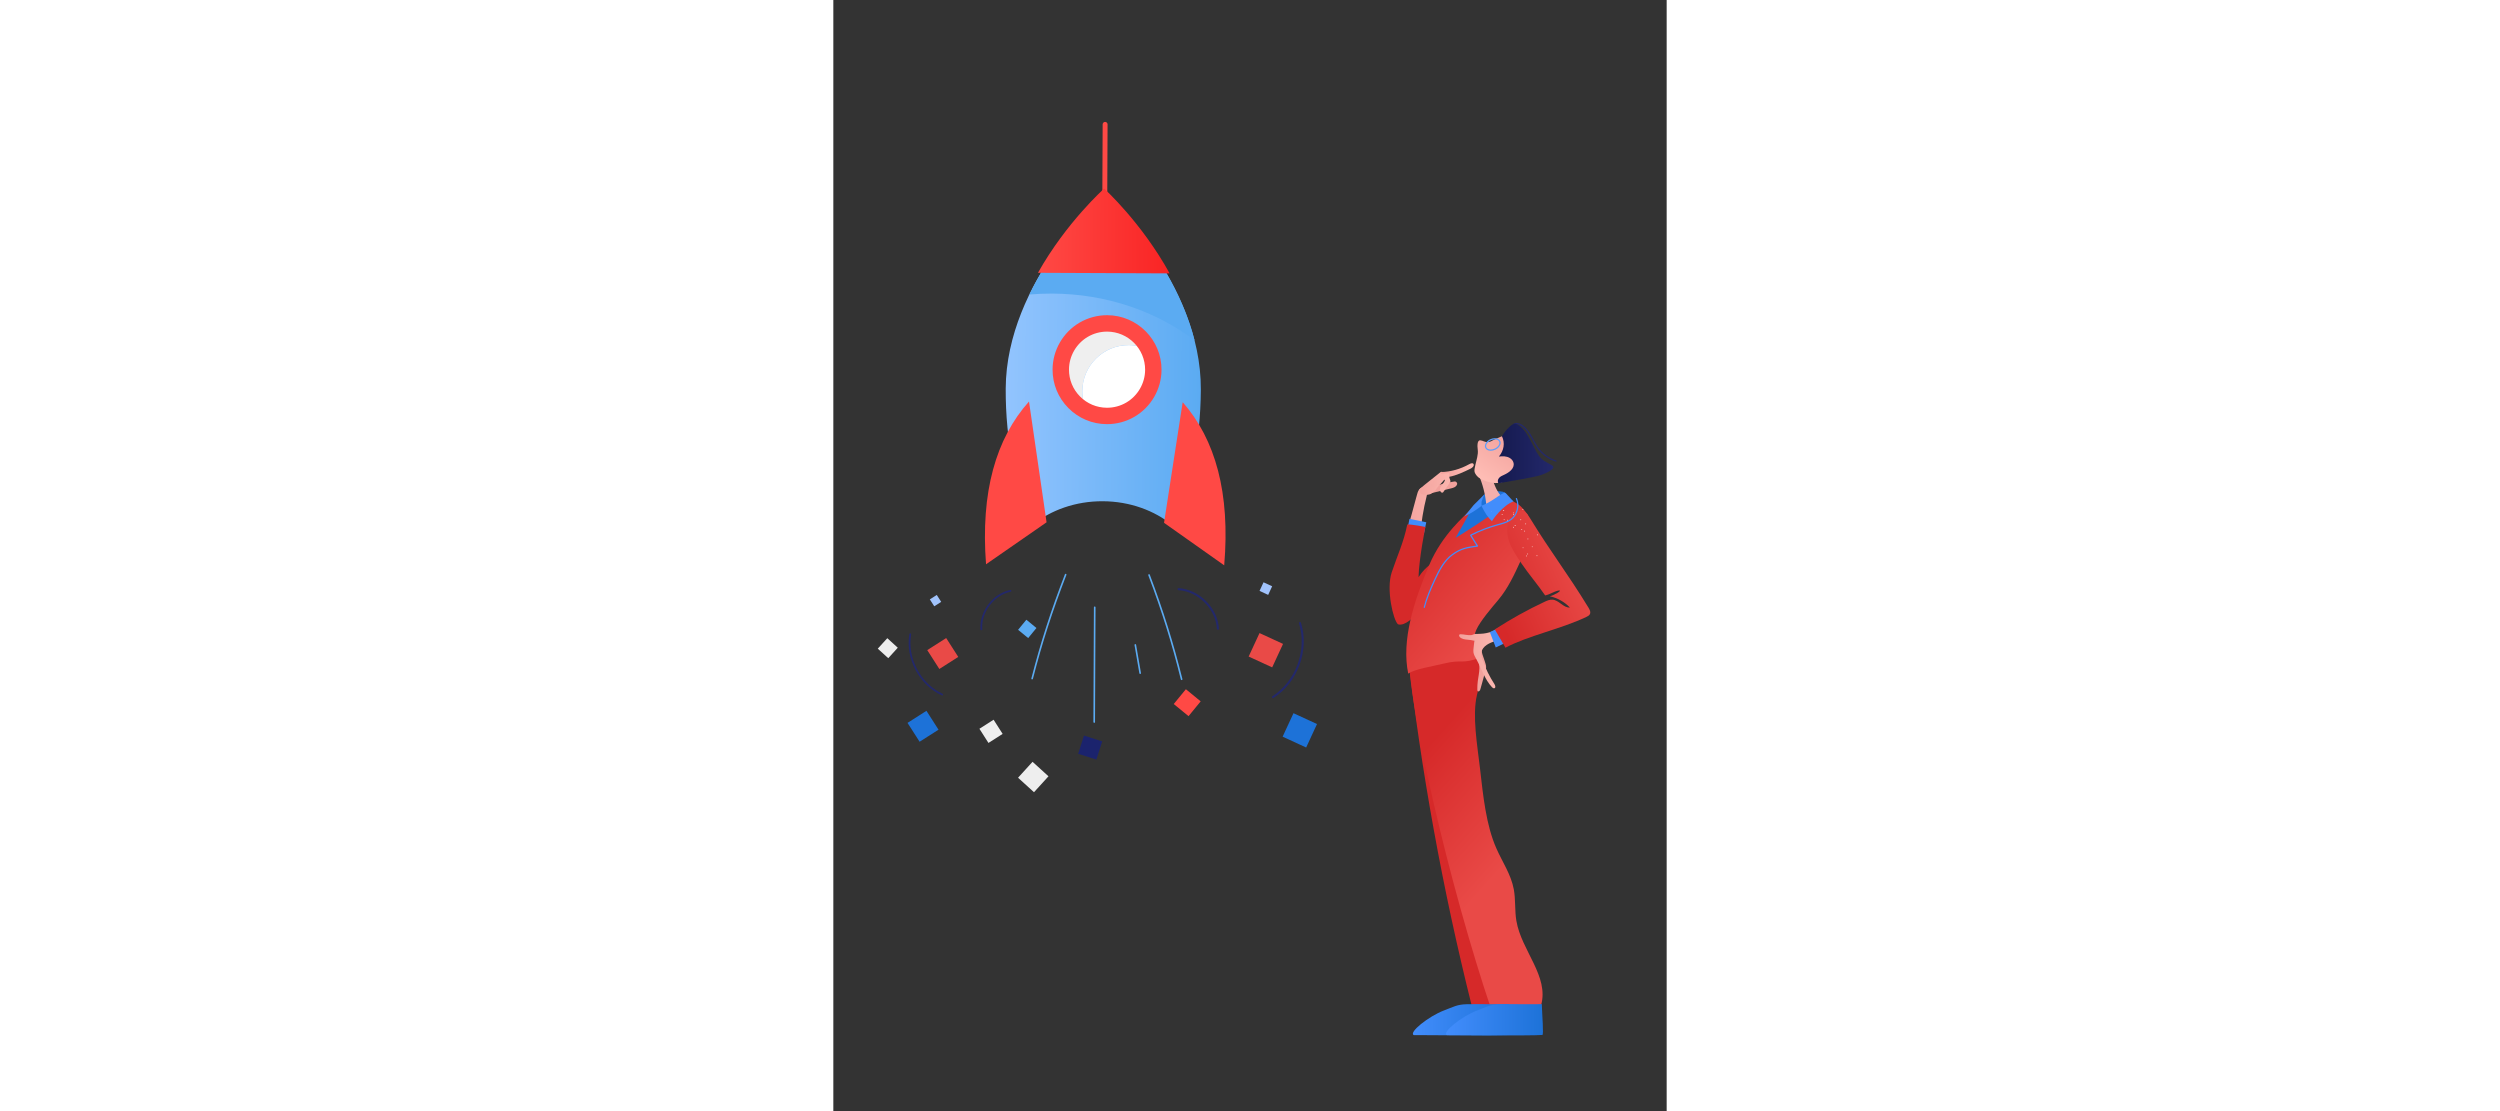 <?xml version="1.0" encoding="UTF-8"?><svg version="1.1" xmlns="http://www.w3.org/2000/svg" xmlns:xlink="http://www.w3.org/1999/xlink" viewBox="0 0 1200 1600" width="900" height="400" x="0px" y="0px">
              
              <rect x="0" y="0" width="1200" height="1600" fill="#333333" stroke="none"/>
              
              <!-- ITEM 0 -->
<g transform="translate(130.0 244.0) rotate(329.706 251.5 400.0) scale(2.286 2.286)">
<g transform="translate(-0.0 -0.0)">
<g clip-path="url(#clipPathId-collage-item-0)">
		<defs>
			<clipPath id="clipPathId-collage-item-0">
				<rect x="0.0" y="0.0" width="220.0" height="350.0"/>
			</clipPath>
		</defs>

<linearGradient id="SVGID_1_-i0" gradientUnits="userSpaceOnUse" x1="-472.534" y1="772.523" x2="-349.613" y2="772.523" gradientTransform="matrix(0.861 0.508 0.508 -0.861 102.032 1003.147)">
	<stop offset="0" style="stop-color:#92C4FE"/>
	<stop offset="1" style="stop-color:#5BABF2"/>
</linearGradient>
<path fill="url(#SVGID_1_-i0)" d="M95.307,205.795c14.729,8.693,25.193,21.497,30.353,35.318c20.508-13.6,41.559-36.241,58.482-64.914  c34.505-58.466,9.547-137.102,9.547-137.102s-80.903,16.157-115.408,74.624c-16.923,28.674-26.569,58.045-28.563,82.573  C64.311,194.13,80.578,197.102,95.307,205.795z"/>
<path fill="#EFEFEF" d="M159.06,129.144c3.903,2.303,7.07,5.374,9.427,8.907c0.907-10.802-4.274-21.683-14.235-27.562  c-13.863-8.181-31.733-3.576-39.916,10.287c-5.879,9.961-5.155,21.99,0.86,31.009c0.356-4.232,1.645-8.451,3.948-12.354  C127.326,125.568,145.198,120.963,159.06,129.144z"/>
<path fill="#FFFFFF" d="M164.539,150.405c2.303-3.903,3.593-8.122,3.948-12.354c-2.356-3.533-5.525-6.604-9.427-8.907  c-13.863-8.181-31.735-3.576-39.916,10.287c-2.303,3.903-3.593,8.122-3.948,12.354c2.356,3.533,5.525,6.604,9.427,8.907  C138.487,168.874,156.358,164.268,164.539,150.405z"/>
<path fill="#FF4945" d="M170.241,177.313l-48.468,59.685l19.214,42.241C167.273,241.909,176.212,208.098,170.241,177.313z"/>
<path fill="#FF4945" d="M86.869,128.108l-28.824,71.278l-46.267,3.596C31.754,161.929,57.034,137.76,86.869,128.108z"/>
<g>
	<path fill="#FF4945" d="M190.566,46.754c-0.269,0-0.54-0.069-0.788-0.215c-0.737-0.435-0.982-1.386-0.547-2.123l25.765-43.654   c0.437-0.737,1.39-0.981,2.124-0.548c0.737,0.435,0.982,1.386,0.547,2.123l-25.765,43.654   C191.611,46.482,191.095,46.754,190.566,46.754z"/>
</g>
<g>
	<path fill="#5BABF2" d="M81.623,328.212c-0.048,0-0.097-0.007-0.146-0.022c-0.274-0.081-0.431-0.367-0.349-0.641   c6.579-22.379,11.33-43.057,15.404-67.046c0.048-0.28,0.314-0.469,0.596-0.423c0.281,0.049,0.471,0.315,0.424,0.596   c-4.081,24.031-8.841,44.745-15.432,67.163C82.053,328.065,81.848,328.212,81.623,328.212z"/>
</g>
<g>
	<path fill="#5BABF2" d="M0.517,280.344c-0.131,0-0.263-0.05-0.364-0.15c-0.203-0.201-0.205-0.528-0.004-0.731   c16.444-16.608,32.278-30.787,51.34-45.97c0.223-0.181,0.549-0.142,0.727,0.082c0.178,0.223,0.141,0.548-0.083,0.726   c-19.028,15.159-34.834,29.312-51.249,45.89C0.783,280.292,0.65,280.344,0.517,280.344z"/>
</g>
<rect x="71.04" y="336.231" transform="matrix(-0.348 -0.938 0.938 -0.348 -216.998 533.58)" fill="#FF4945" width="12.05" height="12.05"/>
<rect x="4.291" y="329.717" transform="matrix(0.743 -0.669 0.669 0.743 -222.094 93.224)" fill="#1B236D" width="12.05" height="12.05"/>
<rect x="9.453" y="247.158" transform="matrix(-0.348 -0.938 0.938 -0.348 -217.291 351.393)" fill="#5BABF2" width="8.212" height="8.212"/>
<g>
	<path fill="#5BABF2" d="M20.482,323.681c-0.089,0-0.18-0.023-0.261-0.071c-0.246-0.146-0.328-0.462-0.183-0.708l36.748-62.267   c0.146-0.246,0.463-0.326,0.708-0.183c0.246,0.146,0.328,0.462,0.183,0.708l-36.748,62.267   C20.83,323.59,20.657,323.681,20.482,323.681z"/>
</g>
<g>
	<path fill="#5BABF2" d="M61.01,311.706c-0.061,0-0.122-0.01-0.181-0.033c-0.268-0.1-0.403-0.398-0.303-0.666l6.347-16.94   c0.1-0.267,0.399-0.405,0.666-0.302c0.268,0.1,0.403,0.398,0.303,0.666l-6.347,16.94C61.416,311.577,61.219,311.706,61.01,311.706z   "/>
</g>
<g>
	<path fill="#FF4945" d="M139.41,169.91c-6.107,0-12.128-1.648-17.413-4.768c-7.894-4.659-13.501-12.113-15.788-20.989   c-2.287-8.875-0.982-18.111,3.677-26.005c6.144-10.411,17.479-16.879,29.58-16.879c6.107,0,12.128,1.648,17.413,4.767   c16.296,9.617,21.728,30.698,12.112,46.993C162.845,163.443,151.511,169.91,139.41,169.91z M139.466,111.607   c-8.462,0-16.385,4.52-20.679,11.796c-3.255,5.516-4.167,11.97-2.569,18.173c1.599,6.202,5.517,11.411,11.033,14.667   c3.695,2.181,7.9,3.333,12.161,3.333c8.462,0,16.386-4.521,20.68-11.797c6.72-11.387,2.923-26.118-8.464-32.838   C147.931,112.759,143.726,111.607,139.466,111.607z"/>
</g>
<path fill="#5BABF2" d="M133.794,76.781c29.573,17.454,51.031,42.866,62.541,70.729c15.081-52.561-2.645-108.413-2.645-108.413  s-37.718,7.538-72.63,30.928C125.354,72.061,129.605,74.31,133.794,76.781z"/>
<linearGradient id="SVGID_2_-i0" gradientUnits="userSpaceOnUse" x1="-452.546" y1="853.565" x2="-369.605" y2="853.565" gradientTransform="matrix(0.861 0.508 0.508 -0.861 102.032 1003.147)">
	<stop offset="0" style="stop-color:#FF4945"/>
	<stop offset="1" style="stop-color:#F92424"/>
</linearGradient>
<path fill="url(#SVGID_2_-i0)" d="M204.07,103.103c0.888-36.806-8.663-66.916-8.663-66.916s-30.975,6.192-62.767,24.759L204.07,103.103  z"/>

</g>
</g>
</g>

<!-- ITEM 1 -->
<g transform="translate(477.0 857.0) rotate(90.0 119.0 100.5) scale(0.793 0.794)">
<g transform="translate(-0.0 -0.0)">
<g clip-path="url(#clipPathId-collage-item-1)">
		<defs>
			<clipPath id="clipPathId-collage-item-1">
				<rect x="0.0" y="0.0" width="300.0" height="253.0"/>
			</clipPath>
		</defs>

<polygon fill="#A1C3FC" points="15.652,104.241 0,97.009 7.225,81.34 22.877,88.573 "/>
<polygon fill="#E94A47" points="134.833,123.971 92.215,104.277 111.888,61.615 154.507,81.309 "/>
<polygon fill="#1D72D8" points="280.334,62.356 237.716,42.663 257.389,0 300.008,19.694 "/>
<g>
	<path fill="#23286B" d="M208.486,81.834c-0.612,0-1.216-0.306-1.574-0.863c-27.21-42.667-84.119-63.428-132.379-48.307   c-0.989,0.31-2.03-0.239-2.336-1.225c-0.31-0.986,0.239-2.032,1.224-2.338c49.809-15.615,108.553,5.823,136.644,49.86   c0.552,0.87,0.298,2.024-0.567,2.577C209.18,81.74,208.833,81.834,208.486,81.834z"/>
</g>
<g>
	<path fill="#23286B" d="M12.464,253c-0.041,0-0.078,0-0.119-0.004c-1.026-0.067-1.81-0.952-1.742-1.979   c2.38-37.532,36.079-71.025,73.586-73.139c1.048-0.138,1.91,0.732,1.966,1.759c0.06,1.027-0.728,1.912-1.757,1.968   c-35.717,2.017-67.807,33.909-70.075,69.644C14.259,252.242,13.438,253,12.464,253z"/>
</g>

</g>
</g>
</g>

<!-- ITEM 2 -->
<g transform="translate(286.0 869.0) rotate(262.195 -103.0 87.0) scale(-0.687 0.688)">
<g transform="translate(-0.0 -0.0)">
<g clip-path="url(#clipPathId-collage-item-2)">
		<defs>
			<clipPath id="clipPathId-collage-item-2">
				<rect x="0.0" y="0.0" width="300.0" height="253.0"/>
			</clipPath>
		</defs>

<polygon fill="#A1C3FC" points="15.652,104.241 0,97.009 7.225,81.34 22.877,88.573 "/>
<polygon fill="#E94A47" points="134.833,123.971 92.215,104.277 111.888,61.615 154.507,81.309 "/>
<polygon fill="#1D72D8" points="280.334,62.356 237.716,42.663 257.389,0 300.008,19.694 "/>
<g>
	<path fill="#23286B" d="M208.486,81.834c-0.612,0-1.216-0.306-1.574-0.863c-27.21-42.667-84.119-63.428-132.379-48.307   c-0.989,0.31-2.03-0.239-2.336-1.225c-0.31-0.986,0.239-2.032,1.224-2.338c49.809-15.615,108.553,5.823,136.644,49.86   c0.552,0.87,0.298,2.024-0.567,2.577C209.18,81.74,208.833,81.834,208.486,81.834z"/>
</g>
<g>
	<path fill="#23286B" d="M12.464,253c-0.041,0-0.078,0-0.119-0.004c-1.026-0.067-1.81-0.952-1.742-1.979   c2.38-37.532,36.079-71.025,73.586-73.139c1.048-0.138,1.91,0.732,1.966,1.759c0.06,1.027-0.728,1.912-1.757,1.968   c-35.717,2.017-67.807,33.909-70.075,69.644C14.259,252.242,13.438,253,12.464,253z"/>
</g>

</g>
</g>
</g>

<!-- ITEM 3 -->
<g transform="translate(266.0 1097.0) rotate(0.0 22.0 22.0) scale(0.073 0.073)">
<g transform="translate(-0.0 -0.0)">
<g clip-path="url(#clipPathId-collage-item-3)">
		<defs>
			<clipPath id="clipPathId-collage-item-3">
				<rect x="0.0" y="0.0" width="600.0" height="600.0"/>
			</clipPath>
		</defs>

<rect id="square-2-i3" x="87.63" y="87.638" transform="matrix(0.673 -0.74 0.74 0.673 -123.796 319.974)" fill="#EEEEEE" width="424.722" height="424.722"/>

</g>
</g>
</g>

<!-- ITEM 4 -->
<g transform="translate(210.0 1036.0) rotate(15.172 17.0 17.0) scale(0.057 0.057)">
<g transform="translate(-0.0 -0.0)">
<g clip-path="url(#clipPathId-collage-item-4)">
		<defs>
			<clipPath id="clipPathId-collage-item-4">
				<rect x="0.0" y="0.0" width="600.0" height="600.0"/>
			</clipPath>
		</defs>

<rect id="square-2-i4" x="87.63" y="87.638" transform="matrix(0.673 -0.74 0.74 0.673 -123.796 319.974)" fill="#EEEEEE" width="424.722" height="424.722"/>

</g>
</g>
</g>

<!-- ITEM 5 -->
<g transform="translate(64.0 919.0) rotate(0.0 14.5 14.5) scale(0.048 0.048)">
<g transform="translate(-0.0 -0.0)">
<g clip-path="url(#clipPathId-collage-item-5)">
		<defs>
			<clipPath id="clipPathId-collage-item-5">
				<rect x="0.0" y="0.0" width="600.0" height="600.0"/>
			</clipPath>
		</defs>

<rect id="square-2-i5" x="87.63" y="87.638" transform="matrix(0.673 -0.74 0.74 0.673 -123.796 319.974)" fill="#EEEEEE" width="424.722" height="424.722"/>

</g>
</g>
</g>

<!-- ITEM 6 -->
<g transform="translate(1090.0 609.0) rotate(0.0 -144.5 441.0) scale(-1.762 1.764)">
<g transform="translate(-0.0 -0.0)">
<g clip-path="url(#clipPathId-collage-item-6)">
		<defs>
			<clipPath id="clipPathId-collage-item-6">
				<rect x="0.0" y="0.0" width="164.0" height="500.0"/>
			</clipPath>
		</defs>

<path fill="#F2A19C" d="M110.894,47.774c-0.777-0.12-1.736,0.494-2.024,1.376c-0.191,0.586-0.009,1.198,0.265,1.671  c0.953,1.651,2.835,2.176,4.576,2.598c4.618,1.12,9.238,2.24,13.856,3.36c2.154,0.522,4.372,1.046,6.642,0.58  c0.199-1.025,0.397-2.048,0.596-3.073c0.044-0.228,0.087-0.473,0.006-0.668c-0.108-0.262-0.391-0.341-0.645-0.395  c-3.833-0.821-7.698-1.564-11.388-2.847C118.927,49.039,115.174,48.436,110.894,47.774z"/>
<g>
	<path fill="#23286B" d="M28.006,31.654c-0.219,0-0.422-0.139-0.492-0.358c-0.087-0.271,0.063-0.56,0.335-0.647   c5.859-1.865,11.056-5.633,14.639-10.61c1.466-2.038,2.683-4.301,3.859-6.491c0.718-1.336,1.46-2.715,2.255-4.041   c2.636-4.391,5.478-7.266,8.691-8.789c2.011-0.955,4.613-1.143,5.898,0.584c0.17,0.229,0.122,0.551-0.108,0.721   c-0.231,0.17-0.553,0.122-0.724-0.107c-0.931-1.25-3.049-1.014-4.622-0.268c-3.065,1.454-5.686,4.119-8.248,8.388   c-0.783,1.305-1.519,2.674-2.231,3.999c-1.193,2.218-2.426,4.512-3.932,6.604c-3.71,5.156-9.096,9.059-15.165,10.991   C28.112,31.647,28.058,31.654,28.006,31.654z"/>
</g>
<path fill="#D62929" d="M77.879,419.956c7.252-14.703,2.116-32.421,5.351-48.481c3.071-15.249,13.498-28.108,17.582-43.119  c1.993-7.325,2.421-14.969,2.839-22.546c0.929-16.83,1.857-33.717,0.575-50.525c-1.021-13.399-3.444-26.718-3.321-40.156  s3.078-27.391,11.568-37.838c10.9,6.903,24.176,10.005,37.023,8.653c-11.142,97.694-28.749,194.655-52.668,290.049  c-12.812,0.114-25.625,0.228-38.436,0.342c-2.581-13.806,0.461-28.572,8.294-40.252C70.336,430.641,74.982,425.829,77.879,419.956z"/>
<path fill="#1D72D8" d="M88.719,62.207c0.84,5.328-0.585,9.972-6.105,9.972S67.782,65.77,67.782,61.693  c0-2.038,0.129-3.338,2.279-4.879c1.675-1.201,5.334-1.046,8.094-1.046C83.673,55.768,88.084,58.18,88.719,62.207z"/>
<linearGradient id="SVGID_1_-i6" gradientUnits="userSpaceOnUse" x1="62.171" y1="149.682" x2="145.819" y2="224.192" gradientTransform="matrix(1 0 0 -1 0 502)">
	<stop offset="0" style="stop-color:#E94A47"/>
	<stop offset="1" style="stop-color:#D62929"/>
</linearGradient>
<path fill="url(#SVGID_1_-i6)" d="M62.513,380.664c-1.589,8.479-0.675,17.336-2.122,25.847c-4.123,24.27-26.858,45.225-20.191,68.788  c13.491,1.283,26.969,2.736,40.431,4.36c33.502-98.787,71.474-256.65,68.158-305.8c-12.719-1.865-22.129-2.287-34.954-2.669  c-3.606-0.107-7.397-0.108-10.563,1.81c-3.668,2.222-4.896,2.554-7.226,6.489c-11.122,18.775-6.77,28.403-3.384,42.844  c3.91,16.683-0.359,40.911-2.417,58.73c-2.709,23.451-4.987,47.098-13.596,66.484C71.763,358.546,64.763,368.657,62.513,380.664z"/>
<path fill="#1D72D8" d="M137.075,139.297c-6.746-4.805-15.416-5.796-23.669-6.634c-9.964-1.013-19.927-2.026-29.891-3.039  c-0.203-11.081-2.145-22.052-3.044-33.099s-5.379-21.342,9.127-32.253c12.411,11.072,16.38,14.466,25.95,27.119  C125.12,104.044,134.837,123.616,137.075,139.297z"/>
<path fill="#F4AFAB" d="M80.718,41.421c3.518,0.914,7.251,0.996,10.805,0.236c-3.549,8.011-5.77,16.602-6.544,25.323  c-4.515-3.034-9.96-4.675-15.407-4.643c5.448-3.238,7.96-9.647,10.101-15.594C80.292,45.025,80.92,43.234,80.718,41.421z"/>
<linearGradient id="SVGID_2_-i6" gradientUnits="userSpaceOnUse" x1="102.841" y1="413.747" x2="157.459" y2="413.747" gradientTransform="matrix(1 0 0 -1 0 502)">
	<stop offset="0" style="stop-color:#FFBEB6"/>
	<stop offset="1" style="stop-color:#F2A19C"/>
</linearGradient>
<path fill="url(#SVGID_2_-i6)" d="M135.15,51.739c5.088,1.496,5.532,3.333,6.907,8.436c4.873,18.084,10.894,40.807,17.94,58.166  c-6.624,3.195-11.625,4.708-18.782,6.426c-1.012-21.824-2.049-43.829-7.505-64.989C132.974,56.919,132.535,53.124,135.15,51.739z"/>
<polygon fill="#428DFC" points="147.784,78.318 134.044,81.104 136.159,91.466 150.107,90.429 "/>
<linearGradient id="SVGID_3_-i6" gradientUnits="userSpaceOnUse" x1="104.262" y1="452.637" x2="143.669" y2="452.637" gradientTransform="matrix(1 0 0 -1 0 502)">
	<stop offset="0" style="stop-color:#FFBEB6"/>
	<stop offset="1" style="stop-color:#F2A19C"/>
</linearGradient>
<path fill="url(#SVGID_3_-i6)" d="M139.646,56c-1.078,2.685-3.959,3.491-8.654,2.241c-1.064-0.283-3.887-2.333-4.605-3.531  c-2.538-4.236-6.324-6.225-8.014-10.215c-0.749-1.767,0.27-2.843,1.906-4.097c0.351-0.392,1.505-0.668,1.919-0.341  c3.437,2.725,6.874,5.45,10.312,8.175c2.249,1.783,4.5,3.567,6.61,5.508c0.304,0.28,0.62,0.585,0.724,0.983  C139.957,55.146,139.81,55.593,139.646,56z"/>
<linearGradient id="SVGID_4_-i6" gradientUnits="userSpaceOnUse" x1="95.224" y1="461.79" x2="123.153" y2="461.79" gradientTransform="matrix(1 0 0 -1 0 502)">
	<stop offset="0" style="stop-color:#FFBEB6"/>
	<stop offset="1" style="stop-color:#F2A19C"/>
</linearGradient>
<path fill="url(#SVGID_4_-i6)" d="M95.317,33.769c-0.516,1.466,1.208,2.936,2.577,3.597c5.654,2.733,11.377,5.489,17.249,6.596  c2.822,0.532,6.015,0.89,8.01,3.53c-0.442-2.468-0.884-4.936-1.326-7.404c-7.705-0.15-15.607-2.362-22.946-6.424  C97.616,32.965,95.802,32.391,95.317,33.769z"/>
<path fill="#D62929" d="M149.565,82.878c2.846,14.465,8.066,25.174,12.728,39.164s-1.29,39.154-5.158,42.363  c-5.919,1.693-12.434-6.013-17.409-9.628c-10.441-7.588-6.562-8.402-15.014-18.139c1.986-10.156-1.645-20.088-2.206-30.418  c7.182,10.705,10.684,8.968,17.866,19.674c-0.475-15.911-5.619-40.979-5.619-40.979S145.493,82.761,149.565,82.878z"/>
<linearGradient id="SVGID_5_-i6" gradientUnits="userSpaceOnUse" x1="87.564" y1="454.228" x2="62.626" y2="490.226" gradientTransform="matrix(1 0 0 -1 0 502)">
	<stop offset="0" style="stop-color:#FFBEB6"/>
	<stop offset="1" style="stop-color:#F2A19C"/>
</linearGradient>
<path fill="url(#SVGID_5_-i6)" d="M83.622,15.679c2.099,0.288,4.112-1.269,6.221-1.475c2.702-0.265,2.511,4.842,2.136,7.518  c-0.577,4.119,1.046,8.466,1.913,12.534c1.027,4.823,1.382,5.748-1.229,8.995c-2.862,3.559-12.384,6.365-16.924,5.777  s-6.912-1.495-10.956-3.634c-4.869-2.575-9.971-5.499-12.493-10.38c-3.861-7.473-0.001-17.059,6.549-22.36  c1.682-1.361,3.581-2.549,5.708-2.967c4.737-0.933,9.235,2.028,13.691,3.881C80.706,14.594,80.97,15.314,83.622,15.679z"/>
<linearGradient id="SVGID_6_-i6" gradientUnits="userSpaceOnUse" x1="30.214" y1="477.107" x2="75.572" y2="477.107" gradientTransform="matrix(1 0 0 -1 0 502)">
	<stop offset="0" style="stop-color:#23286B"/>
	<stop offset="1" style="stop-color:#151A4F"/>
</linearGradient>
<path fill="url(#SVGID_6_-i6)" d="M62.711,32.605c0.399-1.718,1.613-3.139,3.146-4.02c2.71-1.558,5.856-1.487,8.856-1.124  c-4.061-4.791-5.283-11.018-2.502-16.644c-2.67-4.373-8.821-11.537-11.636-10.117C50.933,5.564,48.058,18.247,41.799,27.02  c-2.593,3.635-5.247,4.541-10.405,7.537c-4.631,2.69,5.616,6.909,9.258,8.136c5.225,1.761,34.355,6.577,34.355,6.577  c0.999-1.259,0.575-3.203-0.492-4.405c-1.067-1.203-2.61-1.854-4.081-2.51C66.304,40.513,61.663,37.111,62.711,32.605z"/>
<g>
	<path fill="#5E9EFC" d="M81.375,22.743c-1.208,0-2.479-0.29-3.681-0.839c-3.382-1.548-5.24-4.741-4.143-7.12   c0.678-1.468,2.34-2.345,4.445-2.345c1.207,0,2.479,0.29,3.68,0.839c1.606,0.735,2.925,1.858,3.712,3.16   c0.825,1.366,0.979,2.771,0.43,3.958C85.141,21.865,83.481,22.743,81.375,22.743z M77.997,13.469c-1.69,0-3,0.652-3.505,1.745   c-0.86,1.862,0.772,4.442,3.636,5.753c1.065,0.487,2.189,0.746,3.249,0.746c1.69,0,2.999-0.653,3.504-1.745   c0.4-0.868,0.267-1.932-0.377-2.998c-0.682-1.128-1.838-2.107-3.258-2.757C80.178,13.726,79.056,13.469,77.997,13.469z"/>
</g>
<linearGradient id="SVGID_7_-i6" gradientUnits="userSpaceOnUse" x1="73.606" y1="339.979" x2="151.752" y2="408.549" gradientTransform="matrix(1 0 0 -1 0 502)">
	<stop offset="0" style="stop-color:#E94A47"/>
	<stop offset="1" style="stop-color:#D62929"/>
</linearGradient>
<path fill="url(#SVGID_7_-i6)" d="M110.163,93.931c0,0-15.563-26.687-11.699-22.436c3.532,3.886,22.405,19.096,33.174,44.528  c12.656,29.887,22.758,61.424,17.151,88.647c-5.415-3.804-19.527-5.869-28.37-8.069c-16.413-4.085-14.803,0.798-30.659-5.077  c4.513-10.591,6.618-15.382,3.384-22.626c-3.232-7.244-12.992-18.507-18.098-24.589c-7.825-9.318-12.986-20.515-18.053-31.562  c-4.372-9.53-7.522-35.734-5.957-37.784c6.814-8.927,7.352-8.212,14.527-12.319C77.752,74.412,110.163,93.931,110.163,93.931z"/>
<linearGradient id="SVGID_8_-i6" gradientUnits="userSpaceOnUse" x1="102.976" y1="452.997" x2="142.306" y2="452.997" gradientTransform="matrix(1 0 0 -1 0 502)">
	<stop offset="0" style="stop-color:#FFBEB6"/>
	<stop offset="1" style="stop-color:#F2A19C"/>
</linearGradient>
<path fill="url(#SVGID_8_-i6)" d="M120.082,45.865c1.349,1.487,2.698,2.973,4.045,4.46c0.895,0.987,1.886,2.029,3.196,2.279  s2.916-0.785,2.675-2.092c-0.088-0.477-0.393-0.883-0.689-1.268c-1.471-1.913-2.941-3.826-4.412-5.739  c-0.43-0.56-0.876-1.134-1.486-1.491c-0.605-0.355-1.32-0.465-2.017-0.555c-2.008-0.258-4.031-0.395-6.054-0.41  c0.198,1.826-0.066,3.7-0.759,5.402c-0.191,0.469-0.418,0.974-0.28,1.46c0.062,0.218,0.192,0.409,0.322,0.596  c1.766,2.559,3.532,5.118,5.298,7.677c0.203,0.293,0.427,0.604,0.765,0.723c0.358,0.126,0.76-0.001,1.077-0.208  c1.082-0.707,1.356-2.233,0.992-3.469s-1.224-2.257-2.043-3.255c-0.819-0.998-1.642-2.061-1.909-3.322  C119.23,46.39,119.656,46.128,120.082,45.865z"/>
<path fill="#428DFC" d="M80.344,80.338c-0.221-1.123-9.066-13.284-17.652-16.267c1.759-1.341,5.53-6.344,7.242-7.262  c6.457,3.054,10.042,7.349,19.02,10.833C85.756,74.127,83.957,76.629,80.344,80.338z"/>
<path fill="#428DFC" d="M88.792,67.642c4.626,3.658,9.305,6.47,14.023,8.665l-7.414-9.146l-8.704-8.665  C88.327,62.037,89.239,65.199,88.792,67.642z"/>
<path fill="#F2A19C" d="M85.707,202.546c1.367,4.951,2.734,9.902,4.101,14.853c0.274,0.994,1.185,2.25,2.035,1.66  c0.413-0.287,0.466-0.866,0.474-1.368c0.034-2.369-0.101-4.74-0.403-7.09c-0.443-3.446-1.246-6.858-1.308-10.331  c-0.118-6.564,2.408-13.162,1.031-19.583c-0.099-0.462-0.229-0.94-0.55-1.288c-0.326-0.353-0.802-0.52-1.258-0.676  c-1.849-0.628-0.718,2.738-2.567,2.11c2.976,5.312,0.722,7.831-1.011,13.663c-0.478,1.61-1.141,3.209-1.126,4.887  C85.133,200.46,85.421,201.51,85.707,202.546z"/>
<linearGradient id="SVGID_9_-i6" gradientUnits="userSpaceOnUse" x1="68.196" y1="310.85" x2="107.229" y2="310.85" gradientTransform="matrix(1 0 0 -1 0 502)">
	<stop offset="0" style="stop-color:#FFBEB6"/>
	<stop offset="1" style="stop-color:#F2A19C"/>
</linearGradient>
<path fill="url(#SVGID_9_-i6)" d="M106.86,172.708c-0.25-0.17-0.571-0.188-0.873-0.189c-2.951-0.015-5.873,1.066-8.8,0.698  c-1.344-0.169-2.624-1.285-4.365-0.951c-0.249,0.047-2.566-0.108-3.09-0.126c-6.444-0.218-12.8-2.528-17.871-6.494  c-1.104,2.03-2.206,4.059-3.31,6.088c-0.198,0.365-0.402,0.761-0.344,1.171c0.086,0.607,0.691,0.981,1.236,1.266  c2.658,1.383,5.385,2.636,8.167,3.752c2.404,0.965,4.875,1.84,7.02,3.288c2.145,1.448,3.97,3.579,4.4,6.124  c0.368,2.18-0.313,4.39-1.059,6.472c-2.441,6.808-5.679,13.332-9.626,19.4c-0.719,1.105-1.228,2.982,0.029,3.392  c0.744,0.243,1.48-0.352,2.014-0.923c5.949-6.362,8.453-15.093,12.667-22.705c1.025-1.852,2.181-3.713,2.443-5.811  c0.14-1.12,0.016-2.255-0.109-3.378c-0.22-1.987-0.441-3.975-0.66-5.963c1.823-0.492,3.743-0.688,5.634-0.861  c2.26-0.207,4.738-0.509,6.285-2.163C107.195,174.211,107.522,173.156,106.86,172.708z"/>
<polygon fill="#428DFC" points="77.25,183.307 82.061,170.837 71.632,165.695 65.52,177.676 "/>
<linearGradient id="SVGID_10_-i6" gradientUnits="userSpaceOnUse" x1="30.493" y1="398.799" x2="103.858" y2="371.727" gradientTransform="matrix(0.999 0.051 0.051 -0.999 -39.111 503.324)">
	<stop offset="0" style="stop-color:#E94A47"/>
	<stop offset="1" style="stop-color:#D62929"/>
</linearGradient>
<path fill="url(#SVGID_10_-i6)" d="M33.103,141.501c-2.972-0.472-11.479-5.301-7.094-4.678c4.352,1.018,6.506,3.001,10.858,4.019  c5.62-8.237,13.438-17.438,19.057-25.675c8.716-12.773,15.298-22.949,10.175-37.349c-1.608-4.521-4.944-6.508-10.005-5.916  c-3.266,0.382-5.707,3.979-6.673,5.56c-17.74,29.001-30.2,44.327-47.939,73.328c-1.04,1.699-2.089,3.782-1.06,5.503  c0.576,0.963,1.681,1.552,2.747,2.064c20.73,9.947,47.866,15.336,66.159,25.156c3.567-6.112,5.133-8.822,8.699-14.934  c-12.925-8.394-26.516-15.934-40.629-22.54c-2.017-0.944-4.172-1.894-6.424-1.753c-5.429,0.34-8.847,6.716-14.286,6.42  C20.91,146.175,26.74,142.907,33.103,141.501z"/>
<g>
	<path fill="#428DFC" d="M135.652,151.034c-0.233,0-0.443-0.156-0.502-0.389c-2-7.924-5.394-15.583-8.42-22.142   c-3.586-7.773-7.656-15.773-14.481-20.677c-6.905-4.962-11.874-5.653-20.105-6.797c-0.174-0.024-0.323-0.134-0.397-0.292   c-0.073-0.158-0.063-0.343,0.03-0.49l5.233-8.349c-6.787-3.394-13.932-6.144-21.248-8.176l-1.161-0.318   c-3.535-0.966-7.192-1.964-10.165-4.203c-5.222-3.934-7.218-11.676-4.545-17.629c0.116-0.259,0.421-0.376,0.684-0.259   c0.261,0.116,0.378,0.421,0.261,0.681c-2.485,5.532-0.629,12.73,4.224,16.387c2.815,2.12,6.373,3.091,9.814,4.032l1.164,0.32   c7.563,2.102,14.946,4.962,21.942,8.504c0.129,0.065,0.225,0.182,0.264,0.321c0.039,0.139,0.018,0.288-0.06,0.41l-5.11,8.155   c7.923,1.106,12.889,1.923,19.778,6.873c7.028,5.05,11.172,13.184,14.814,21.082c3.044,6.6,6.462,14.312,8.484,22.32   c0.068,0.276-0.099,0.556-0.375,0.625C135.735,151.028,135.693,151.034,135.652,151.034z"/>
</g>
<linearGradient id="SVGID_11_-i6" gradientUnits="userSpaceOnUse" x1="-1228.033" y1="14.771" x2="-1148.781" y2="14.771" gradientTransform="matrix(-1 0 0 -1 -1083.039 502)">
	<stop offset="0" style="stop-color:#428DFC"/>
	<stop offset="1" style="stop-color:#1D72D8"/>
</linearGradient>
<path fill="url(#SVGID_11_-i6)" d="M144.188,499.77c4.668-2.013-11.925-15.308-24.583-20.136c-7.641-2.914-10.897-4.904-18.386-5.093  c-8.476-0.214-26.062,0.132-34.537-0.082c-0.232,8.682-1.689,25.312-0.444,25.157C74.9,500.468,143.099,499.614,144.188,499.77z"/>
<linearGradient id="SVGID_12_-i6" gradientUnits="userSpaceOnUse" x1="-1200.954" y1="14.771" x2="-1121.701" y2="14.771" gradientTransform="matrix(-1 0 0 -1 -1083.039 502)">
	<stop offset="0" style="stop-color:#428DFC"/>
	<stop offset="1" style="stop-color:#1D72D8"/>
</linearGradient>
<path fill="url(#SVGID_12_-i6)" d="M117.11,499.77c4.668-2.013-11.925-15.308-24.583-20.136c-7.641-2.914-10.897-4.904-18.386-5.093  c-8.476-0.214-26.062,0.132-34.537-0.082c-0.232,8.682-1.689,25.312-0.445,25.157C47.821,500.468,116.02,499.614,117.11,499.77z"/>
<path id="texture_3_-i6" fill="#FFFFFF" d="M71.928,74.368c-0.182,0.077-0.282,0.247-0.205,0.428l0,0  c0.078,0.181,0.248,0.281,0.43,0.204l0,0c0.182-0.077,0.282-0.247,0.205-0.428l0,0C72.282,74.39,72.11,74.292,71.928,74.368  L71.928,74.368z M43.353,91.102C43.183,91.004,43,91.08,42.9,91.251c-0.099,0.17-0.023,0.352,0.149,0.451l0,0  c0.171,0.099,0.354,0.023,0.453-0.148C43.691,91.389,43.525,91.201,43.353,91.102L43.353,91.102L43.353,91.102z M51.126,94.421  c-0.171-0.099-0.354-0.023-0.453,0.148c-0.099,0.17-0.023,0.352,0.149,0.451l0,0c0.171,0.099,0.354,0.023,0.453-0.148l0,0  C51.369,94.79,51.297,94.521,51.126,94.421L51.126,94.421z M56.563,78.78c-0.099,0.17-0.111,0.346-0.034,0.528  c0.171,0.099,0.348,0.11,0.531,0.034c0.099-0.17,0.111-0.346,0.028-0.44C56.929,78.627,56.752,78.616,56.563,78.78z M62.471,84.896  c-0.099,0.17-0.111,0.346-0.034,0.528c0.171,0.099,0.348,0.11,0.531,0.034c0.099-0.17,0.111-0.346,0.028-0.44  C62.836,84.743,62.57,84.726,62.471,84.896L62.471,84.896z M43.598,108.075c-0.177-0.011-0.365,0.153-0.375,0.33  c-0.011,0.176,0.154,0.364,0.331,0.374l0,0c0.177,0.011,0.365-0.153,0.375-0.33l0,0C43.94,108.274,43.774,108.086,43.598,108.075z   M52.102,108.262c-0.177-0.011-0.365,0.153-0.375,0.33c-0.011,0.176,0.154,0.364,0.331,0.374c0.177,0.011,0.365-0.153,0.375-0.33  l0,0C52.445,108.46,52.279,108.273,52.102,108.262L52.102,108.262L52.102,108.262z M62.684,73.251  c-0.094,0.082-0.2,0.341-0.028,0.44c0.083,0.094,0.342,0.199,0.442,0.028c0.094-0.082,0.2-0.341,0.028-0.44l0,0  C63.049,73.098,62.872,73.087,62.684,73.251L62.684,73.251z M67.454,79.118c-0.094,0.082-0.2,0.341-0.028,0.44  c0.083,0.094,0.253,0.193,0.442,0.028c0.094-0.082,0.193-0.252,0.028-0.44l0,0C67.724,79.047,67.549,79.036,67.454,79.118  L67.454,79.118L67.454,79.118z M47.523,100.817c-0.177-0.011-0.359,0.066-0.37,0.241c-0.011,0.176,0.071,0.27,0.242,0.369l0,0  c0.177,0.011,0.359-0.066,0.37-0.241l0,0C47.776,101.01,47.699,100.829,47.523,100.817L47.523,100.817z M55.011,101.645  c-0.177-0.011-0.359,0.066-0.37,0.241c-0.011,0.176,0.071,0.27,0.242,0.369l0,0c0.177,0.011,0.359-0.066,0.37-0.241l0,0  C55.264,101.839,55.187,101.656,55.011,101.645L55.011,101.645z M56.139,86.791c-0.171-0.099-0.354-0.023-0.453,0.148  c-0.099,0.17-0.023,0.352,0.149,0.451c0.171,0.099,0.354,0.023,0.453-0.148C56.388,87.072,56.31,86.89,56.139,86.791L56.139,86.791z   M55.237,70.394c-0.171-0.099-0.354-0.023-0.453,0.148c-0.099,0.17-0.023,0.352,0.149,0.451c0.172,0.099,0.354,0.023,0.453-0.148  C55.486,70.675,55.408,70.493,55.237,70.394L55.237,70.394z M62.865,74.587c-0.171-0.099-0.354-0.023-0.453,0.148  c-0.099,0.17-0.023,0.352,0.149,0.451c0.171,0.099,0.354,0.023,0.453-0.148C63.113,74.868,63.036,74.687,62.865,74.587  L62.865,74.587z M70.586,78.699c-0.171-0.099-0.354-0.023-0.453,0.148c-0.099,0.17-0.023,0.352,0.149,0.451  c0.171,0.099,0.354,0.023,0.453-0.148C70.746,78.974,70.669,78.793,70.586,78.699z M51.05,106.694  c-0.182,0.077-0.282,0.247-0.205,0.428c0.078,0.181,0.248,0.281,0.43,0.204c0.182-0.077,0.282-0.247,0.205-0.428  C51.492,106.722,51.232,106.617,51.05,106.694L51.05,106.694z M81.093,72.565c-0.166-0.187-0.342-0.199-0.531-0.034 M53.669,87.959  c-0.177-0.011-0.365,0.153-0.375,0.33c-0.011,0.176,0.154,0.364,0.331,0.374c0.177,0.011,0.365-0.153,0.375-0.33l0,0  C54.012,88.157,53.846,87.97,53.669,87.959L53.669,87.959L53.669,87.959z M52.804,82.074c-0.177-0.011-0.365,0.153-0.375,0.33  c-0.011,0.176,0.154,0.364,0.331,0.374c0.177,0.011,0.359-0.066,0.375-0.33C53.146,82.273,52.98,82.086,52.804,82.074L52.804,82.074  z M61.418,83.328c-0.177-0.011-0.365,0.153-0.375,0.33c-0.011,0.176,0.066,0.357,0.331,0.374c0.177,0.011,0.365-0.153,0.464-0.323  C61.76,83.526,61.595,83.339,61.418,83.328L61.418,83.328z M70.889,71.21c-0.171-0.099-0.354-0.023-0.453,0.148l0,0  c-0.099,0.17-0.023,0.352,0.143,0.539c0.171,0.099,0.354,0.023,0.541-0.142C71.137,71.492,71.059,71.309,70.889,71.21L70.889,71.21z   M72.188,74.473c-0.177-0.011-0.271,0.071-0.365,0.153c-0.011,0.176,0.071,0.27,0.154,0.364c0.177,0.011,0.271-0.071,0.365-0.153  l0,0C72.353,74.66,72.276,74.478,72.188,74.473L72.188,74.473L72.188,74.473z"/>

</g>
</g>
</g>

              </svg>